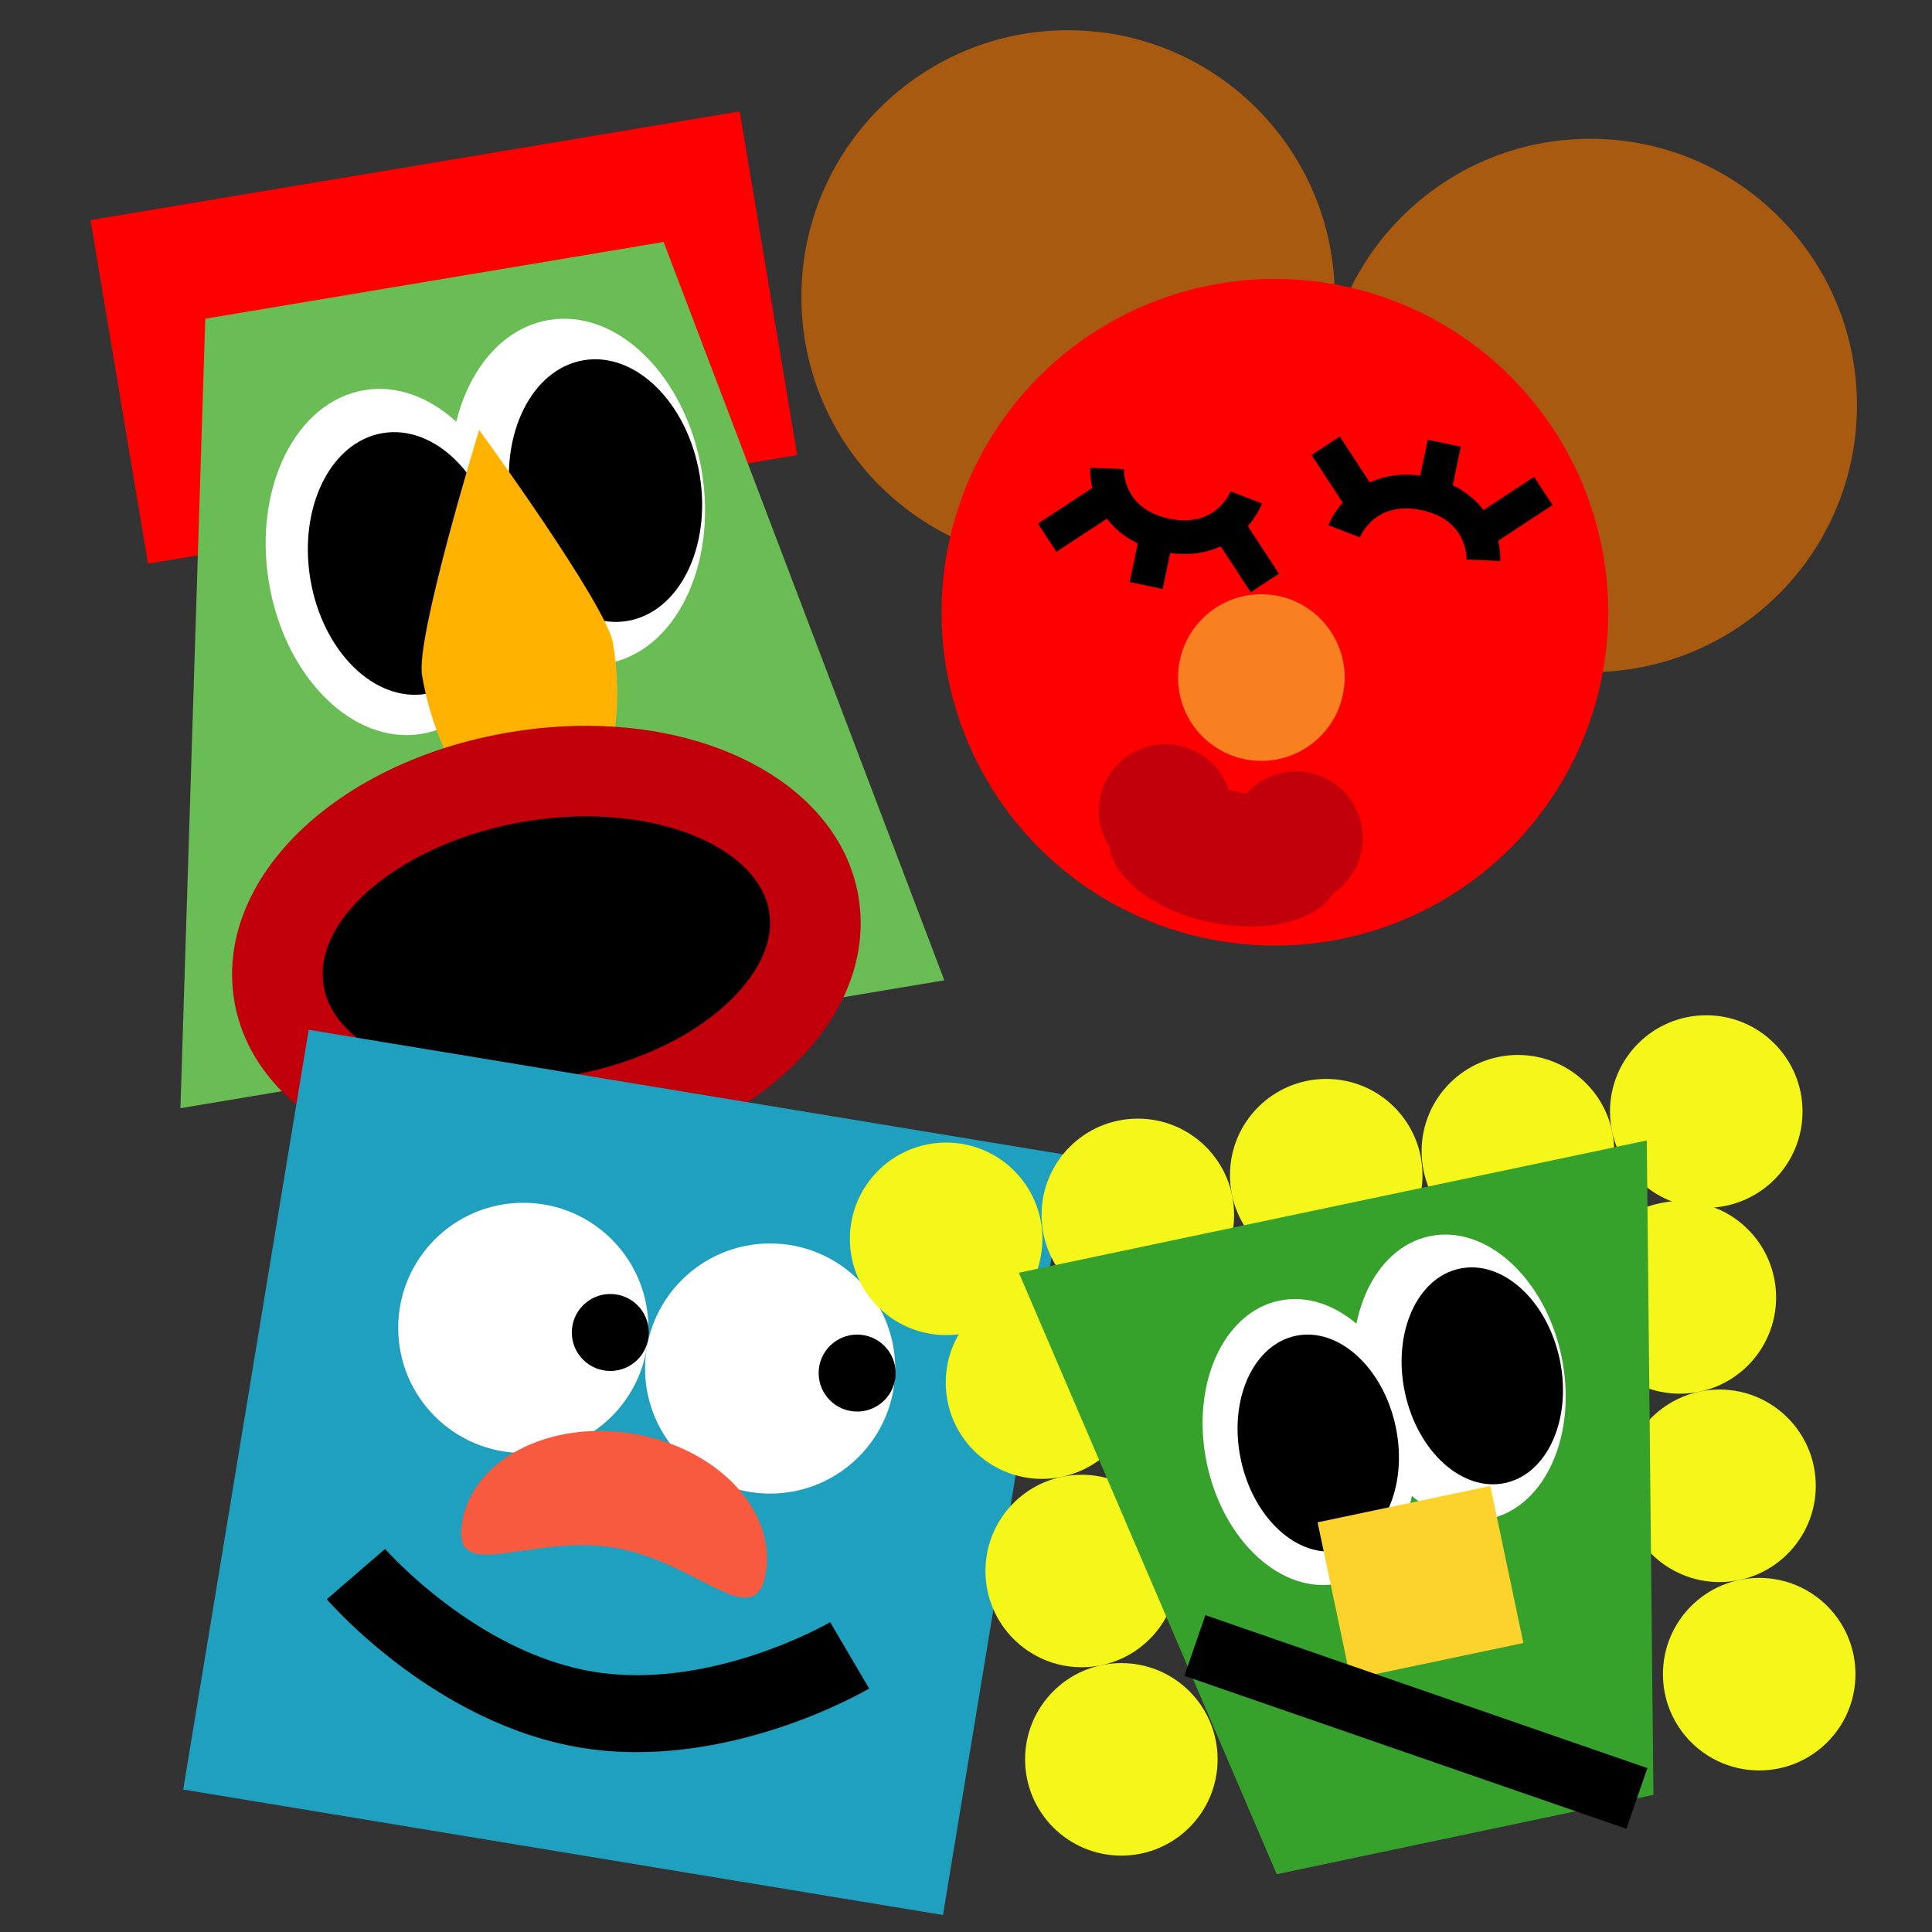 <?xml version="1.0" encoding="utf-8"?>
<!-- Generator: Adobe Illustrator 15.0.0, SVG Export Plug-In . SVG Version: 6.00 Build 0)  -->
<!DOCTYPE svg PUBLIC "-//W3C//DTD SVG 1.1//EN" "http://www.w3.org/Graphics/SVG/1.1/DTD/svg11.dtd">
<svg version="1.1" xmlns="http://www.w3.org/2000/svg" xmlns:xlink="http://www.w3.org/1999/xlink" x="0px" y="0px" width="64px"
	 height="64px" viewBox="0 0 64 64" enable-background="new 0 0 64 64" xml:space="preserve">
<rect x="0" y="0" width="64" height="64" fill="#333333" stroke="none"/>
<g id="all">
	<g id="Layer_2">
	</g>
	<g id="ma5">
		
			<rect x="3.804" y="5.41" transform="matrix(0.986 -0.165 0.165 0.986 -1.645 2.583)" fill="#FF0000" width="21.81" height="11.546"/>
		<polygon fill="#69BD54" points="31.282,32.474 5.977,36.711 6.8,10.557 21.983,8.015 		"/>
		
			<ellipse transform="matrix(0.986 -0.165 0.165 0.986 -2.897 2.408)" fill="#FFFFFF" cx="13.028" cy="18.619" rx="4.169" ry="5.773"/>
		
			<ellipse transform="matrix(0.986 -0.165 0.165 0.986 -2.428 3.384)" fill="#FFFFFF" cx="19.142" cy="16.295" rx="4.17" ry="5.773"/>
		<ellipse transform="matrix(0.986 -0.165 0.165 0.986 -2.409 3.538)" cx="20.066" cy="16.252" rx="3.163" ry="4.38"/>
		<ellipse transform="matrix(0.986 -0.165 0.165 0.986 -2.899 2.471)" cx="13.406" cy="18.668" rx="3.163" ry="4.38"/>
		<path fill="#FFB300" d="M20.306,21.303c0.526,3.145-0.462,5.931-2.209,6.224c-1.747,0.292-3.59-2.02-4.117-5.164
			c-0.212-1.266,1.892-8.122,1.892-8.122S20.094,20.038,20.306,21.303z"/>
		<g>
			<ellipse transform="matrix(0.986 -0.165 0.165 0.986 -4.943 3.421)" cx="18.099" cy="31.429" rx="8.981" ry="5.773"/>
			<path fill="#C2000B" d="M16.782,38.813c-4.753,0-8.462-2.325-9.02-5.653c-0.673-4.023,3.34-7.935,9.136-8.905
				c0.84-0.141,1.688-0.212,2.518-0.212c4.753,0,8.462,2.325,9.02,5.654c0.342,2.042-0.507,4.108-2.391,5.819
				c-1.703,1.547-4.099,2.643-6.745,3.085C18.46,38.742,17.613,38.813,16.782,38.813z M19.417,27.043
				c-0.665,0-1.346,0.058-2.023,0.171c-3.999,0.669-7.054,3.165-6.672,5.45c0.306,1.825,2.854,3.149,6.061,3.149
				c0.665,0,1.346-0.058,2.023-0.171c2.055-0.344,3.959-1.199,5.223-2.347c0.638-0.58,1.675-1.753,1.449-3.103
				C25.171,28.368,22.623,27.043,19.417,27.043z"/>
		</g>
	</g>
	<g id="MA4">
		<circle fill="#A75A10" cx="35.381" cy="9.835" r="8.834"/>
		<circle fill="#A75A10" cx="52.68" cy="13.431" r="8.834"/>
		<circle fill="#FF0000" cx="42.232" cy="20.282" r="11.043"/>
		<g>
			<path d="M42.366,19.005l-0.934,0.613l-0.994-1.52c-0.445,0.205-1.001,0.314-1.674,0.223l-0.247,1.188l-1.094-0.227l0.266-1.279
				c-0.446-0.215-0.777-0.504-1.02-0.82l-1.674,1.097l-0.612-0.934l1.802-1.181c-0.059-0.253-0.079-0.484-0.07-0.669l1.116,0.045
				c-0.003,0.128,0.012,1.33,1.5,1.64c1.539,0.32,2.012-0.856,2.033-0.905l1.042,0.403c-0.088,0.222-0.242,0.489-0.471,0.75
				L42.366,19.005z"/>
		</g>
		<g>
			<path d="M43.448,15.073l0.934-0.613l0.993,1.52c0.445-0.204,1-0.313,1.674-0.223l0.247-1.188l1.094,0.227l-0.266,1.279
				c0.446,0.215,0.777,0.505,1.021,0.821l1.673-1.098l0.612,0.934l-1.801,1.182c0.059,0.252,0.078,0.484,0.07,0.668l-1.116-0.045
				c0.003-0.128-0.013-1.33-1.501-1.64c-1.538-0.319-2.011,0.856-2.033,0.905l-1.042-0.403c0.088-0.222,0.243-0.489,0.472-0.75
				L43.448,15.073z"/>
		</g>
		<circle fill="#F88020" cx="41.784" cy="22.445" r="2.76"/>
		<path fill="#C2000B" d="M45.098,28.209c-0.123,0.589-0.473,1.074-0.932,1.385c-0.557,0.917-2.235,1.341-4.067,0.96
			c-1.833-0.381-3.203-1.438-3.35-2.501c-0.296-0.473-0.424-1.053-0.301-1.642c0.248-1.194,1.417-1.961,2.611-1.713
			c0.8,0.167,1.411,0.751,1.649,1.477c0.093,0.014,0.19,0.034,0.288,0.055c0.097,0.021,0.194,0.04,0.286,0.064
			c0.507-0.571,1.3-0.863,2.101-0.696C44.579,25.846,45.346,27.015,45.098,28.209z"/>
	</g>
	<g id="ma3">
		<rect x="8" y="36" transform="matrix(0.987 0.163 -0.163 0.987 8.197 -2.724)" fill="#20A0BF" width="25.5" height="25.5"/>
		<circle fill="#FFFFFF" cx="17.335" cy="43.988" r="4.144"/>
		<circle fill="#FFFFFF" cx="25.512" cy="45.334" r="4.143"/>
		<circle cx="20.217" cy="44.14" r="1.275"/>
		<circle cx="28.394" cy="45.485" r="1.275"/>
		<path fill="#F75A3F" d="M25.368,52.096c-0.343,2.083-2.253-0.371-5.032-0.829c-2.779-0.457-5.375,1.255-5.032-0.828
			c0.343-2.085,2.875-3.404,5.653-2.947C23.736,47.949,25.711,50.01,25.368,52.096z"/>
		<g>
			<path d="M12.756,51.311c0.028,0.032,3.025,3.429,6.902,4.067c3.903,0.643,7.803-1.617,7.842-1.64l1.292,2.197
				c-0.192,0.112-4.745,2.75-9.549,1.959c-4.803-0.791-8.272-4.749-8.417-4.917L12.756,51.311z"/>
		</g>
	</g>
	<g>
		<circle fill="#F5F619" cx="35.832" cy="52.041" r="3.188"/>
		<circle fill="#F5F619" cx="37.146" cy="58.281" r="3.189"/>
		<circle fill="#F5F619" cx="34.518" cy="45.801" r="3.189"/>
		<circle fill="#F5F619" cx="56.961" cy="49.219" r="3.189"/>
		<circle fill="#F5F619" cx="58.276" cy="55.459" r="3.189"/>
		<circle fill="#F5F619" cx="55.647" cy="42.979" r="3.189"/>
		<circle fill="#F5F619" cx="31.342" cy="41.038" r="3.189"/>
		<circle fill="#F5F619" cx="37.692" cy="40.245" r="3.189"/>
		<circle fill="#F5F619" cx="43.933" cy="38.93" r="3.189"/>
		<circle fill="#F5F619" cx="50.282" cy="38.136" r="3.189"/>
		<circle fill="#F5F619" cx="56.522" cy="36.821" r="3.189"/>
		<polygon fill="#36A12B" points="33.751,42.161 54.552,37.779 54.773,59.457 42.293,62.086 		"/>
		
			<ellipse transform="matrix(0.979 -0.206 0.206 0.979 -8.909 9.959)" fill="#FFFFFF" cx="43.345" cy="47.742" rx="3.454" ry="4.783"/>
		
			<ellipse transform="matrix(0.979 -0.206 0.206 0.979 -8.363 10.94)" fill="#FFFFFF" cx="48.326" cy="45.607" rx="3.454" ry="4.783"/>
		<ellipse transform="matrix(0.979 -0.206 0.206 0.979 -8.337 11.104)" cx="49.089" cy="45.541" rx="2.621" ry="3.628"/>
		<ellipse transform="matrix(0.979 -0.206 0.206 0.979 -8.914 10.031)" cx="43.659" cy="47.77" rx="2.621" ry="3.629"/>
		
			<rect x="44.118" y="49.739" transform="matrix(0.979 -0.206 0.206 0.979 -9.791 10.823)" fill="#FCD22D" width="5.845" height="5.313"/>
		<g>
			<rect x="39.185" y="55.971" transform="matrix(0.945 0.327 -0.327 0.945 21.203 -12.201)" width="15.493" height="2.126"/>
		</g>
	</g>
</g>
<g id="dots">
</g>
</svg>
